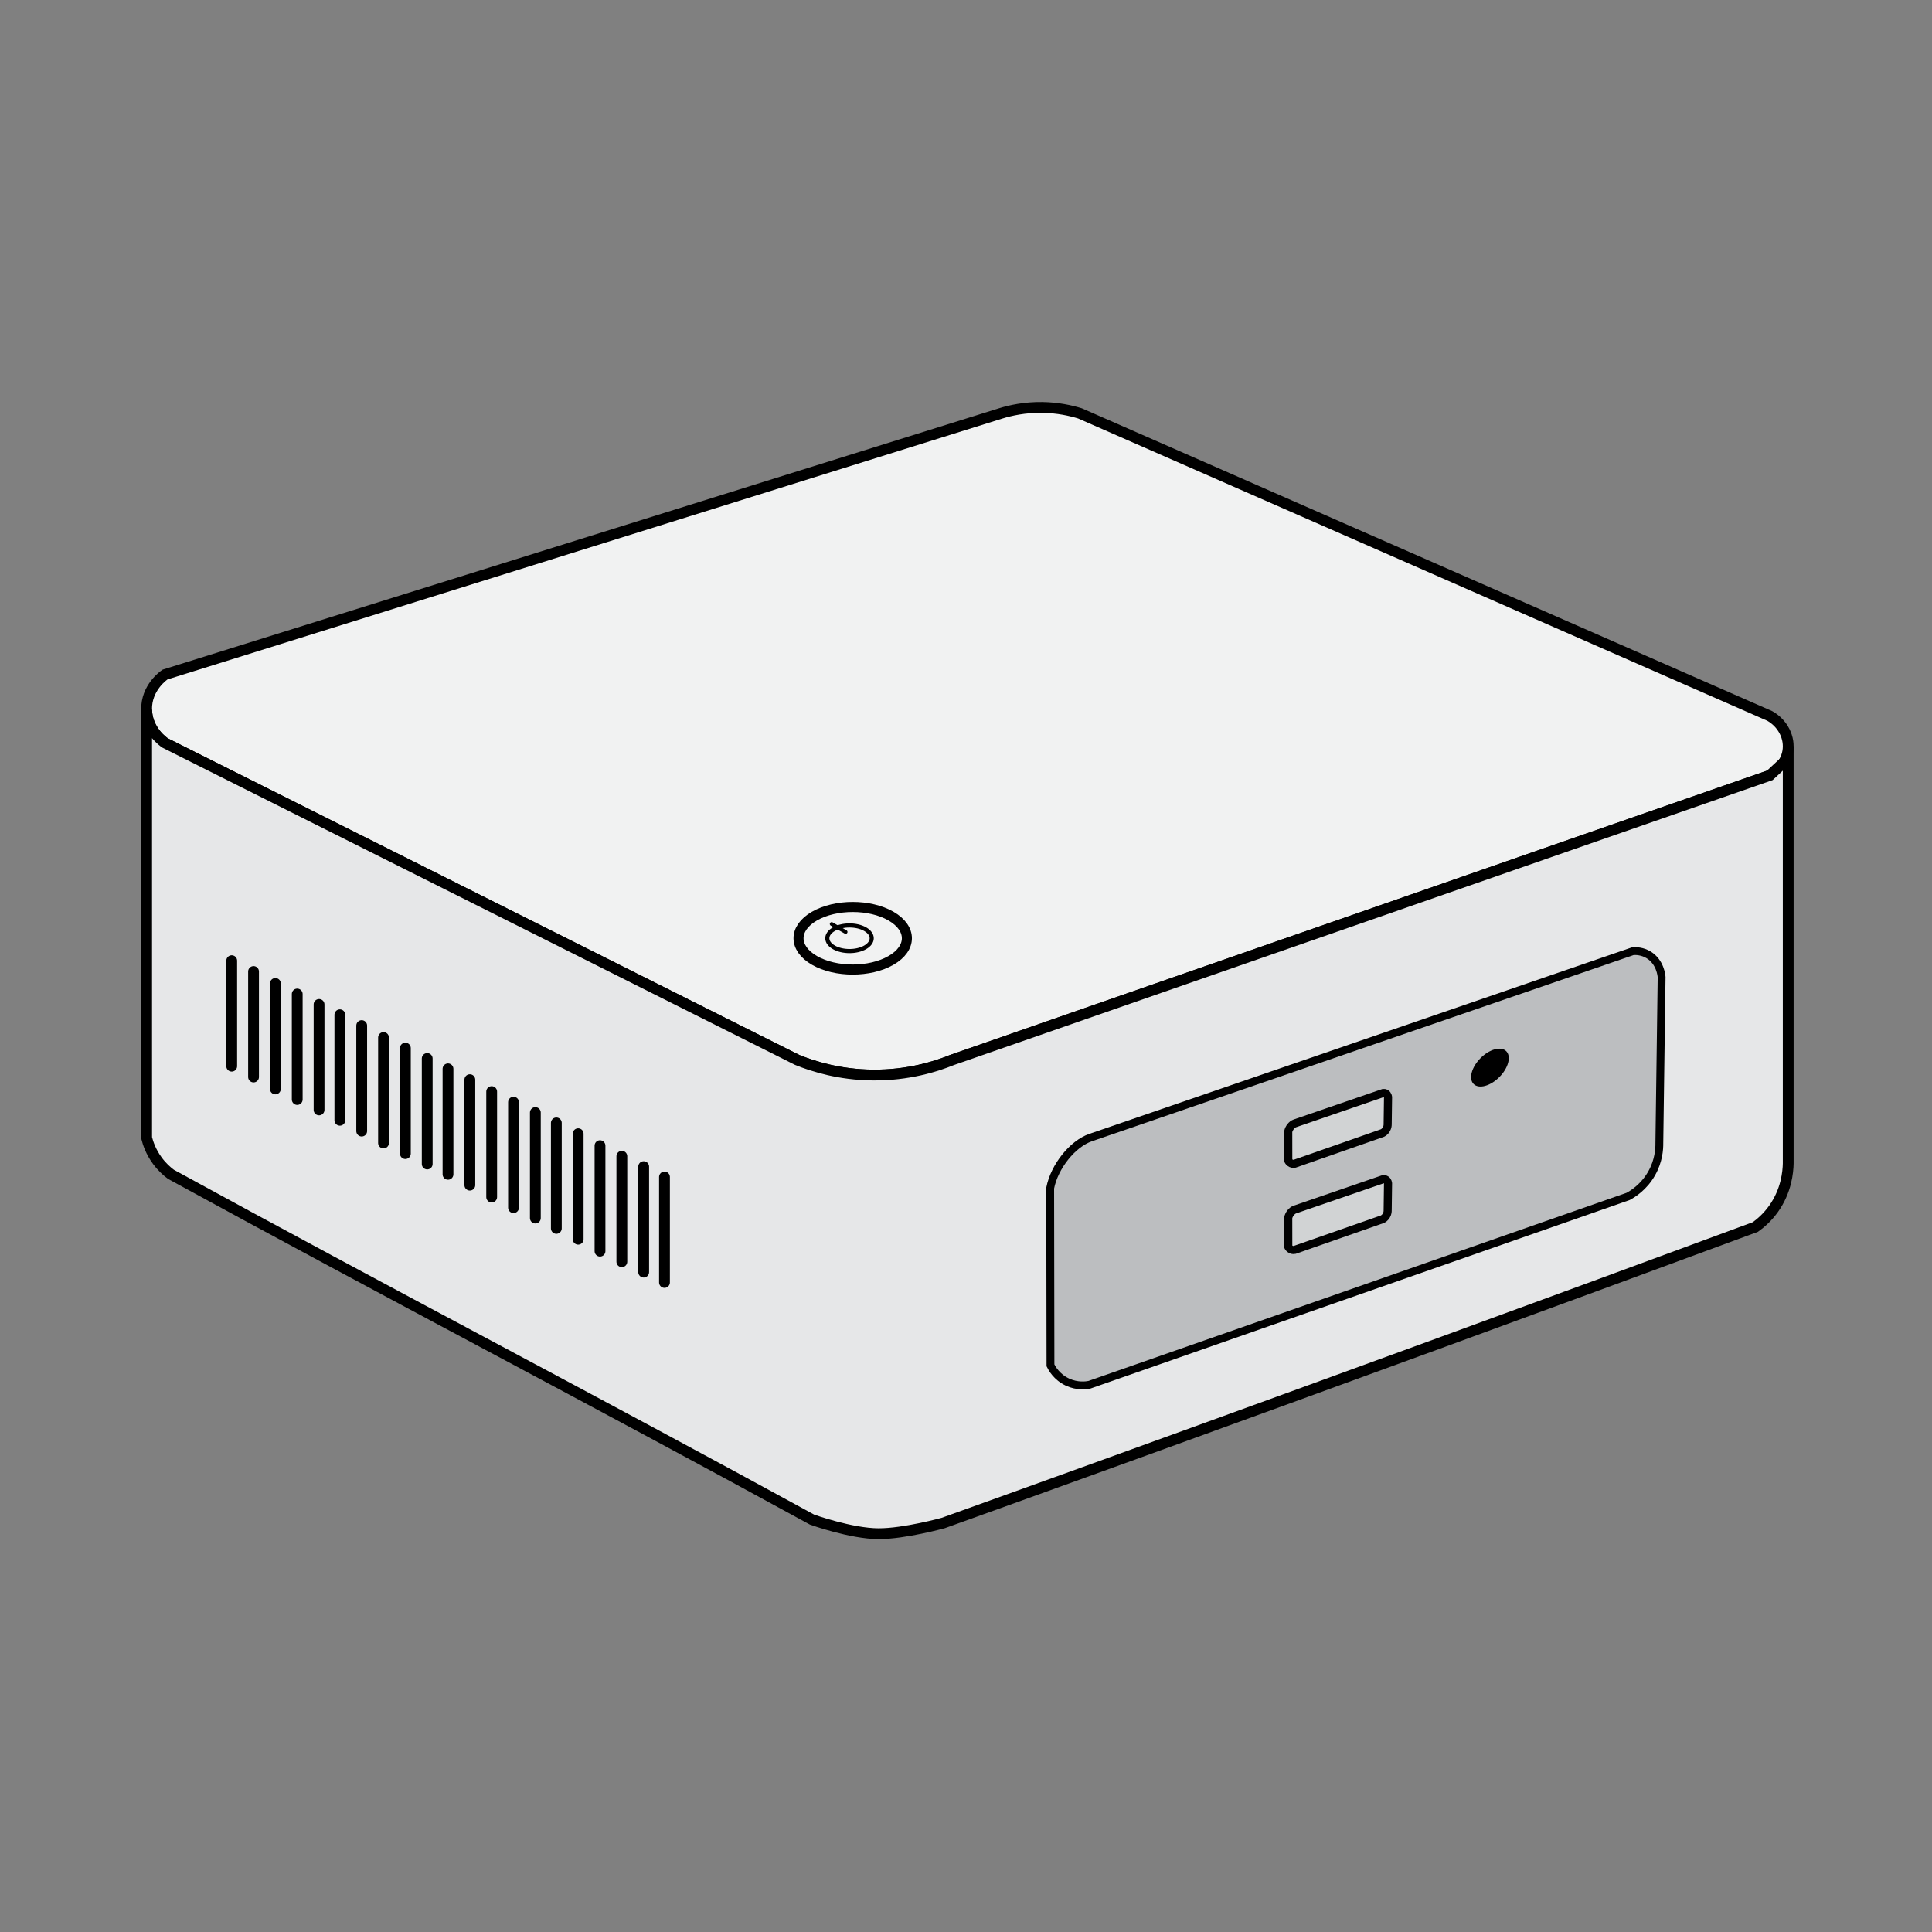 <?xml version="1.0" encoding="iso-8859-1"?>
<!-- Generator: Adobe Illustrator 21.0.2, SVG Export Plug-In . SVG Version: 6.00 Build 0)  -->
<svg version="1.1" id="Layer_1" xmlns="http://www.w3.org/2000/svg" xmlns:xlink="http://www.w3.org/1999/xlink" x="0px" y="0px"
	 viewBox="0 0 216 216" style="enable-background:new 0 0 216 216;" xml:space="preserve">
<rect x="0" y="0" width="216" height="216" fill="#808080" stroke="none"/>
<g>
	<path style="fill:#F1F2F2;stroke:#000000;stroke-width:1.208;stroke-linecap:round;stroke-miterlimit:10;" d="M18.456,75.414
		l93.428-29.196c1.082-0.334,2.68-0.693,4.631-0.667c1.756,0.024,3.206,0.351,4.228,0.667
		c25.706,11.276,51.412,22.552,77.119,33.827c1.477,0.837,2.277,2.443,2.014,3.977c-0.299,1.737-1.822,2.567-2.014,2.668
		c-30.472,10.605-60.943,21.209-91.415,31.814c-1.806,0.731-4.918,1.725-8.885,1.686c-3.729-0.037-6.665-0.971-8.432-1.686
		c-23.558-11.813-47.117-23.626-70.675-35.438c-0.167-0.111-2.013-1.38-2.064-3.725C16.338,76.869,18.326,75.5,18.456,75.414z"/>
	<path style="fill:none;stroke:#000000;stroke-width:1.124;stroke-miterlimit:10;" d="M99.618,107.372
		c-2.366,1.366-6.201,1.366-8.566,0c-2.366-1.366-2.366-3.58,0-4.946s6.201-1.366,8.566,0S101.984,106.007,99.618,107.372z"/>
	<path style="fill:none;stroke:#000000;stroke-width:0.461;stroke-miterlimit:10;" d="M96.732,105.912
		c-0.969,0.559-2.54,0.559-3.509,0c-0.969-0.559-0.969-1.467,0-2.026c0.969-0.559,2.54-0.559,3.509,0
		C97.701,104.446,97.701,105.353,96.732,105.912z"/>
	
		<line style="fill:none;stroke:#000000;stroke-width:0.418;stroke-linecap:round;stroke-miterlimit:10;" x1="92.982" y1="103.304" x2="94.542" y2="104.195"/>
	<path style="fill:#E6E7E8;stroke:#000000;stroke-width:1.208;stroke-linecap:round;stroke-miterlimit:10;" d="M199.925,84.777
		c0,15.102,0,30.203,0,45.305c-0.02,0.94-0.201,3.042-1.635,5.059c-0.679,0.954-1.438,1.609-2.039,2.039
		c-49.107,18.159-90.793,33.092-90.793,33.092s-4.325,1.2-7.228,1.196c-3.072-0.005-7.445-1.576-7.445-1.576
		c-23.837-13.048-47.837-25.553-71.674-38.601c-0.434-0.322-0.992-0.809-1.51-1.51c-0.728-0.984-1.054-1.95-1.208-2.567V79.34
		c0.051,2.345,1.897,3.614,2.064,3.725c23.558,11.813,47.117,23.625,70.675,35.438c1.766,0.715,4.702,1.65,8.432,1.686
		c3.966,0.039,7.078-0.955,8.885-1.686c30.472-10.605,60.943-21.209,91.415-31.814C198.55,86.052,199.237,85.414,199.925,84.777z"/>
	<path style="fill:#BCBEC0;stroke:#000000;stroke-width:0.876;stroke-linecap:round;stroke-miterlimit:10;" d="M182.032,133.758
		l-60.237,21.062c-0.343,0.067-1.351,0.216-2.455-0.301c-1.215-0.568-1.75-1.57-1.896-1.87l-0.032-19.821
		c0.47-2.412,2.502-4.952,4.515-5.644l60.648-20.847c0.312-0.018,1.034-0.016,1.753,0.425c1.295,0.795,1.43,2.311,1.442,2.484
		c-0.085,6.197-0.169,12.394-0.254,18.591c0.007,0.601-0.059,1.942-0.868,3.365C183.782,132.719,182.558,133.473,182.032,133.758z"
		/>
	<path style="fill:#D1D3D4;stroke:#000000;stroke-width:0.906;stroke-miterlimit:10;" d="M154.575,126.668l-9.834,3.439
		c-0.056,0.011-0.221,0.035-0.401-0.049c-0.198-0.093-0.286-0.256-0.31-0.305l-0.005-3.236c0.077-0.394,0.408-0.808,0.737-0.921
		l9.901-3.404c0.051-0.003,0.169-0.003,0.286,0.069c0.211,0.13,0.233,0.377,0.235,0.406c-0.014,1.012-0.028,2.023-0.041,3.035
		c0.001,0.098-0.01,0.317-0.142,0.549C154.861,126.499,154.661,126.622,154.575,126.668z"/>
	<path style="fill:#D1D3D4;stroke:#000000;stroke-width:0.906;stroke-miterlimit:10;" d="M154.575,136.302l-9.834,3.439
		c-0.056,0.011-0.221,0.035-0.401-0.049c-0.198-0.093-0.286-0.256-0.31-0.305l-0.005-3.236c0.077-0.394,0.408-0.808,0.737-0.921
		l9.901-3.404c0.051-0.003,0.169-0.003,0.286,0.069c0.211,0.13,0.233,0.377,0.235,0.406c-0.014,1.012-0.028,2.023-0.041,3.035
		c0.001,0.098-0.01,0.317-0.142,0.549C154.861,136.132,154.661,136.255,154.575,136.302z"/>
	<path d="M168.613,118.801c-0.296,1.128-1.447,2.292-2.572,2.6s-1.797-0.357-1.501-1.485s1.447-2.292,2.572-2.6
		C168.236,117.008,168.909,117.673,168.613,118.801z"/>
	
		<line style="fill:none;stroke:#000000;stroke-width:1.208;stroke-linecap:round;stroke-miterlimit:10;" x1="25.906" y1="107.406" x2="25.906" y2="119.2"/>
	
		<line style="fill:none;stroke:#000000;stroke-width:1.208;stroke-linecap:round;stroke-miterlimit:10;" x1="28.347" y1="108.616" x2="28.347" y2="120.41"/>
	
		<line style="fill:none;stroke:#000000;stroke-width:1.208;stroke-linecap:round;stroke-miterlimit:10;" x1="30.788" y1="109.95" x2="30.788" y2="121.744"/>
	
		<line style="fill:none;stroke:#000000;stroke-width:1.208;stroke-linecap:round;stroke-miterlimit:10;" x1="33.23" y1="111.133" x2="33.23" y2="122.927"/>
	
		<line style="fill:none;stroke:#000000;stroke-width:1.208;stroke-linecap:round;stroke-miterlimit:10;" x1="35.671" y1="112.297" x2="35.671" y2="124.091"/>
	
		<line style="fill:none;stroke:#000000;stroke-width:1.208;stroke-linecap:round;stroke-miterlimit:10;" x1="37.997" y1="113.452" x2="37.997" y2="125.246"/>
	
		<line style="fill:none;stroke:#000000;stroke-width:1.208;stroke-linecap:round;stroke-miterlimit:10;" x1="40.438" y1="114.662" x2="40.438" y2="126.456"/>
	
		<line style="fill:none;stroke:#000000;stroke-width:1.208;stroke-linecap:round;stroke-miterlimit:10;" x1="42.879" y1="115.996" x2="42.879" y2="127.79"/>
	
		<line style="fill:none;stroke:#000000;stroke-width:1.208;stroke-linecap:round;stroke-miterlimit:10;" x1="45.321" y1="117.179" x2="45.321" y2="128.973"/>
	
		<line style="fill:none;stroke:#000000;stroke-width:1.208;stroke-linecap:round;stroke-miterlimit:10;" x1="47.762" y1="118.342" x2="47.762" y2="130.136"/>
	
		<line style="fill:none;stroke:#000000;stroke-width:1.208;stroke-linecap:round;stroke-miterlimit:10;" x1="50.087" y1="119.497" x2="50.087" y2="131.291"/>
	
		<line style="fill:none;stroke:#000000;stroke-width:1.208;stroke-linecap:round;stroke-miterlimit:10;" x1="52.529" y1="120.707" x2="52.529" y2="132.501"/>
	
		<line style="fill:none;stroke:#000000;stroke-width:1.208;stroke-linecap:round;stroke-miterlimit:10;" x1="54.97" y1="122.041" x2="54.97" y2="133.835"/>
	
		<line style="fill:none;stroke:#000000;stroke-width:1.208;stroke-linecap:round;stroke-miterlimit:10;" x1="57.412" y1="123.224" x2="57.412" y2="135.018"/>
	
		<line style="fill:none;stroke:#000000;stroke-width:1.208;stroke-linecap:round;stroke-miterlimit:10;" x1="59.853" y1="124.387" x2="59.853" y2="136.182"/>
	
		<line style="fill:none;stroke:#000000;stroke-width:1.208;stroke-linecap:round;stroke-miterlimit:10;" x1="62.199" y1="125.542" x2="62.199" y2="137.336"/>
	
		<line style="fill:none;stroke:#000000;stroke-width:1.208;stroke-linecap:round;stroke-miterlimit:10;" x1="64.64" y1="126.752" x2="64.64" y2="138.546"/>
	
		<line style="fill:none;stroke:#000000;stroke-width:1.208;stroke-linecap:round;stroke-miterlimit:10;" x1="67.081" y1="128.086" x2="67.081" y2="139.88"/>
	
		<line style="fill:none;stroke:#000000;stroke-width:1.208;stroke-linecap:round;stroke-miterlimit:10;" x1="69.523" y1="129.269" x2="69.523" y2="141.063"/>
	
		<line style="fill:none;stroke:#000000;stroke-width:1.208;stroke-linecap:round;stroke-miterlimit:10;" x1="71.964" y1="130.432" x2="71.964" y2="142.226"/>
	
		<line style="fill:none;stroke:#000000;stroke-width:1.208;stroke-linecap:round;stroke-miterlimit:10;" x1="74.29" y1="131.587" x2="74.29" y2="143.381"/>
</g>
</svg>
